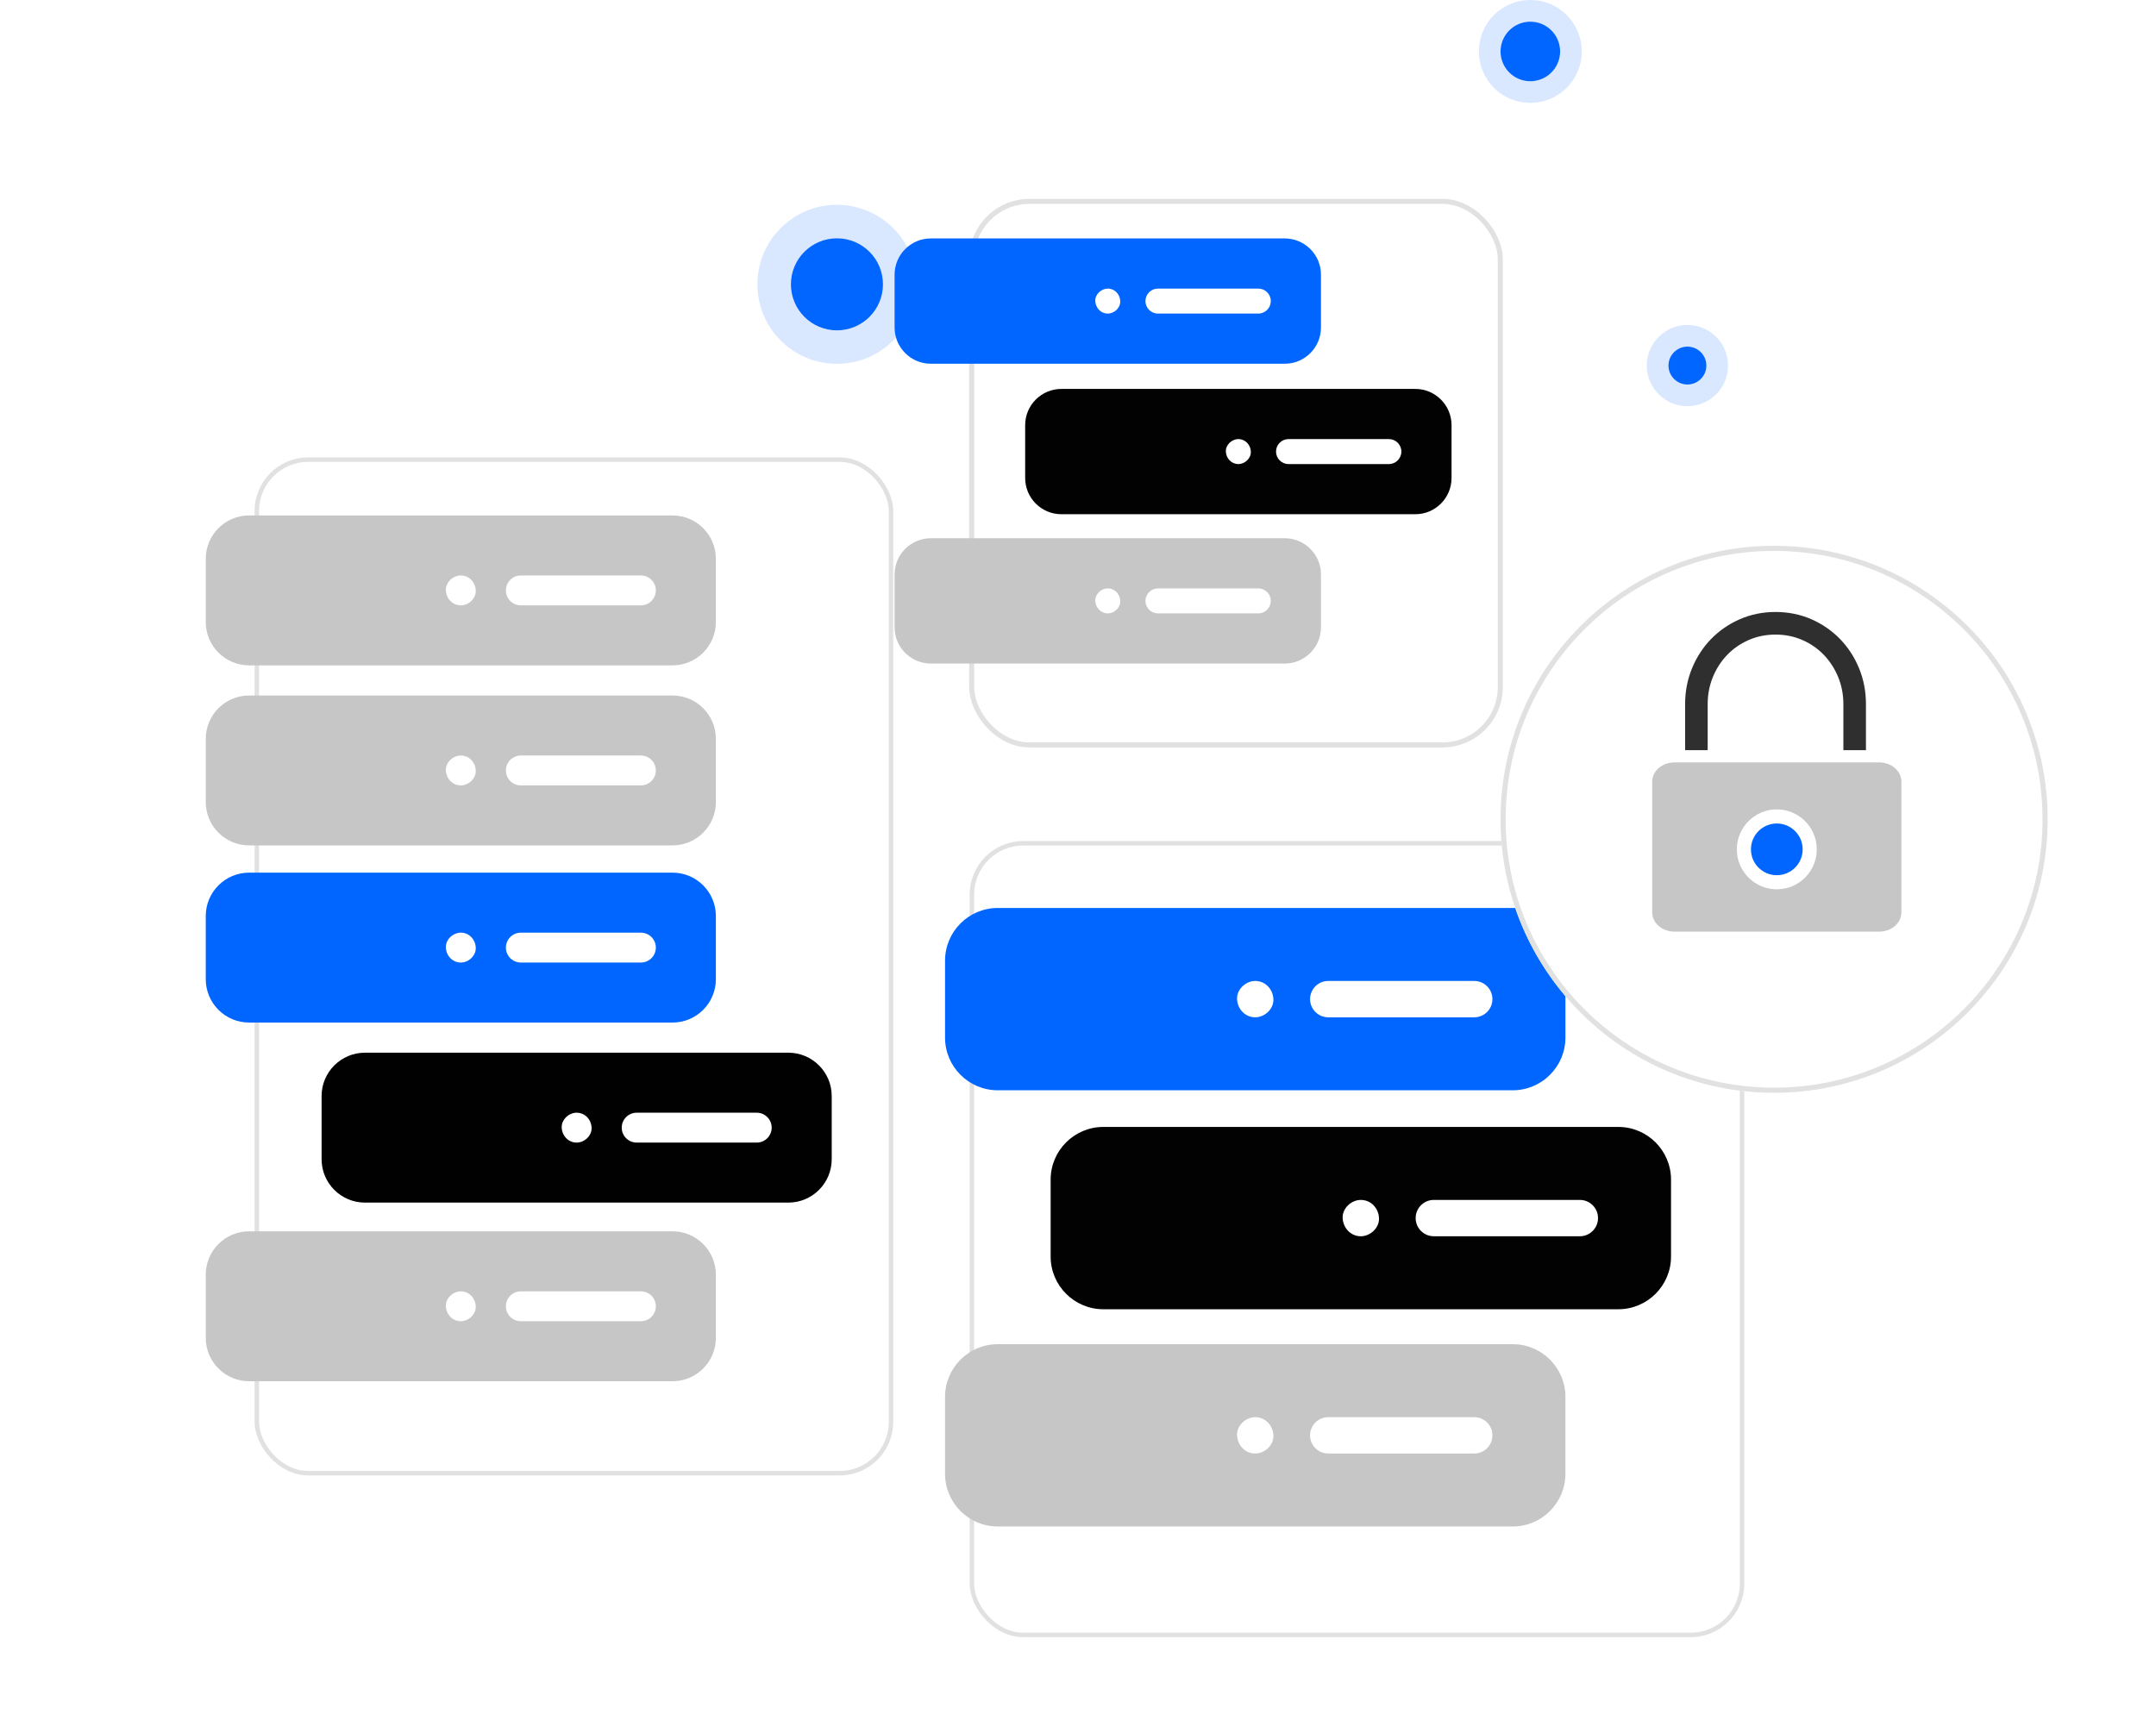 <svg width="398" height="320" viewBox="0 0 398 320" fill="none" xmlns="http://www.w3.org/2000/svg">
<g filter="url(#filter0_d)">
<rect x="47" y="81.161" width="117.894" height="187.971" rx="9.893" fill="white"/>
<rect x="47.412" y="81.573" width="117.07" height="187.146" rx="9.481" stroke="#E1E1E1" stroke-width="0.824"/>
</g>
<g filter="url(#filter1_d)">
<rect x="178.909" y="33" width="98.51" height="101.299" rx="11.152" fill="white"/>
<rect x="179.374" y="33.465" width="97.581" height="100.369" rx="10.688" stroke="#E1E1E1" stroke-width="0.929"/>
</g>
<path d="M145.534 194.376H67.367C62.956 194.376 59.367 197.965 59.367 202.376V214.055C59.367 218.467 62.956 222.056 67.367 222.056H145.534C149.946 222.056 153.535 218.467 153.535 214.055V202.376C153.535 197.965 149.946 194.376 145.534 194.376ZM142.453 208.216C142.453 209.739 141.218 210.975 139.694 210.975H117.532C116.008 210.975 114.773 209.739 114.773 208.216C114.773 206.692 116.008 205.457 117.532 205.457H139.694C141.218 205.457 142.453 206.692 142.453 208.216ZM109.209 208.216C109.276 209.706 107.894 210.975 106.451 210.975C104.904 210.975 103.759 209.711 103.692 208.216C103.625 206.726 105.007 205.457 106.451 205.457C107.997 205.457 109.142 206.721 109.209 208.216Z" fill="#010101"/>
<g filter="url(#filter2_d)">
<path d="M145.534 128.421H67.367C62.956 128.421 59.367 132.01 59.367 136.422V148.101C59.367 152.512 62.956 156.101 67.367 156.101H145.534C149.946 156.101 153.535 152.512 153.535 148.101V136.422C153.535 132.01 149.946 128.421 145.534 128.421ZM142.453 142.261C142.453 143.785 141.218 145.02 139.694 145.02H117.532C116.008 145.02 114.773 143.785 114.773 142.261C114.773 140.737 116.008 139.502 117.532 139.502H139.694C141.218 139.502 142.453 140.737 142.453 142.261ZM109.209 142.261C109.276 143.751 107.894 145.02 106.451 145.02C104.904 145.02 103.759 143.756 103.692 142.261C103.625 140.771 105.007 139.502 106.451 139.502C107.997 139.502 109.142 140.766 109.209 142.261Z" fill="#C6C6C6"/>
</g>
<g filter="url(#filter3_d)">
<path d="M145.534 227.359H67.367C62.956 227.359 59.367 230.948 59.367 235.359V247.038C59.367 251.45 62.956 255.039 67.367 255.039H145.534C149.946 255.039 153.535 251.45 153.535 247.038V235.359C153.535 230.948 149.946 227.359 145.534 227.359ZM142.453 241.199C142.453 242.722 141.218 243.958 139.694 243.958H117.532C116.008 243.958 114.773 242.722 114.773 241.199C114.773 239.675 116.008 238.44 117.532 238.44H139.694C141.218 238.44 142.453 239.675 142.453 241.199ZM109.209 241.199C109.276 242.689 107.894 243.958 106.451 243.958C104.904 243.958 103.759 242.694 103.692 241.199C103.625 239.709 105.007 238.44 106.451 238.44C107.997 238.44 109.142 239.704 109.209 241.199Z" fill="#C6C6C6"/>
</g>
<g filter="url(#filter4_d)">
<path d="M145.534 161.131H67.367C62.956 161.131 59.367 164.72 59.367 169.132V180.811C59.367 185.222 62.956 188.811 67.367 188.811H145.534C149.946 188.811 153.535 185.222 153.535 180.811V169.132C153.535 164.72 149.946 161.131 145.534 161.131ZM142.453 174.971C142.453 176.495 141.218 177.73 139.694 177.73H117.532C116.008 177.73 114.773 176.495 114.773 174.971C114.773 173.448 116.008 172.212 117.532 172.212H139.694C141.218 172.212 142.453 173.448 142.453 174.971ZM109.209 174.971C109.276 176.461 107.894 177.73 106.451 177.73C104.904 177.73 103.759 176.466 103.692 174.971C103.625 173.481 105.007 172.212 106.451 172.212C107.997 172.212 109.142 173.477 109.209 174.971Z" fill="#0066FF"/>
</g>
<g filter="url(#filter5_d)">
<path d="M145.534 95.176H67.367C62.956 95.176 59.367 98.765 59.367 103.177V114.856C59.367 119.268 62.956 122.857 67.367 122.857H145.534C149.946 122.857 153.535 119.268 153.535 114.856V103.177C153.535 98.765 149.946 95.176 145.534 95.176ZM142.453 109.016C142.453 110.54 141.218 111.775 139.694 111.775H117.532C116.008 111.775 114.773 110.54 114.773 109.016C114.773 107.493 116.008 106.258 117.532 106.258H139.694C141.218 106.258 142.453 107.493 142.453 109.016ZM109.209 109.016C109.276 110.506 107.894 111.775 106.451 111.775C104.904 111.775 103.759 110.511 103.692 109.016C103.625 107.526 105.007 106.258 106.451 106.258C107.997 106.258 109.142 107.522 109.209 109.016Z" fill="#C6C6C6"/>
</g>
<g filter="url(#filter6_d)">
<rect x="179" y="152" width="143" height="147" rx="9.893" fill="white"/>
<rect x="179.412" y="152.412" width="142.176" height="146.176" rx="9.481" stroke="#E1E1E1" stroke-width="0.824"/>
</g>
<path d="M298.743 208.084H203.679C198.314 208.084 193.949 212.449 193.949 217.814V232.018C193.949 237.383 198.314 241.748 203.679 241.748H298.743C304.108 241.748 308.473 237.383 308.473 232.018V217.814C308.473 212.449 304.108 208.084 298.743 208.084ZM294.996 224.916C294.996 226.769 293.494 228.271 291.641 228.271H264.688C262.835 228.271 261.333 226.769 261.333 224.916C261.333 223.063 262.835 221.561 264.688 221.561H291.641C293.494 221.561 294.996 223.063 294.996 224.916ZM254.566 224.916C254.648 226.728 252.966 228.271 251.211 228.271C249.33 228.271 247.937 226.734 247.856 224.916C247.775 223.104 249.456 221.561 251.211 221.561C253.092 221.561 254.485 223.098 254.566 224.916Z" fill="#020202"/>
<g filter="url(#filter7_d)">
<path d="M298.743 248.198H203.679C198.314 248.198 193.949 252.562 193.949 257.928V272.131C193.949 277.496 198.314 281.861 203.679 281.861H298.743C304.108 281.861 308.473 277.496 308.473 272.131V257.928C308.473 252.562 304.108 248.198 298.743 248.198ZM294.996 265.029C294.996 266.882 293.494 268.385 291.641 268.385H264.688C262.835 268.385 261.333 266.882 261.333 265.029C261.333 263.176 262.835 261.674 264.688 261.674H291.641C293.494 261.674 294.996 263.176 294.996 265.029ZM254.566 265.029C254.648 266.841 252.966 268.385 251.211 268.385C249.33 268.385 247.937 266.847 247.856 265.029C247.775 263.217 249.456 261.674 251.211 261.674C253.092 261.674 254.485 263.211 254.566 265.029Z" fill="#C6C6C6"/>
</g>
<g filter="url(#filter8_d)">
<path d="M298.743 167.654H203.679C198.314 167.654 193.949 172.019 193.949 177.384V191.587C193.949 196.953 198.314 201.317 203.679 201.317H298.743C304.108 201.317 308.473 196.953 308.473 191.587V177.384C308.473 172.019 304.108 167.654 298.743 167.654ZM294.996 184.486C294.996 186.339 293.494 187.841 291.641 187.841H264.688C262.835 187.841 261.333 186.339 261.333 184.486C261.333 182.633 262.835 181.13 264.688 181.13H291.641C293.494 181.13 294.996 182.633 294.996 184.486ZM254.566 184.486C254.648 186.298 252.966 187.841 251.211 187.841C249.33 187.841 247.937 186.303 247.856 184.486C247.775 182.674 249.456 181.13 251.211 181.13C253.092 181.13 254.485 182.668 254.566 184.486Z" fill="#0066FF"/>
</g>
<path d="M261.269 71.813H195.933C192.246 71.813 189.246 74.813 189.246 78.501V88.263C189.246 91.95 192.246 94.95 195.933 94.95H261.269C264.956 94.95 267.956 91.95 267.956 88.263V78.501C267.956 74.813 264.956 71.813 261.269 71.813ZM258.694 83.382C258.694 84.655 257.662 85.688 256.388 85.688H237.863C236.59 85.688 235.557 84.655 235.557 83.382C235.557 82.108 236.59 81.076 237.863 81.076H256.388C257.662 81.076 258.694 82.108 258.694 83.382ZM230.907 83.382C230.963 84.627 229.807 85.688 228.601 85.688C227.308 85.688 226.351 84.631 226.295 83.382C226.239 82.136 227.395 81.076 228.601 81.076C229.894 81.076 230.851 82.132 230.907 83.382Z" fill="#020202"/>
<g filter="url(#filter9_d)">
<path d="M261.269 99.383H195.933C192.246 99.383 189.246 102.383 189.246 106.07V115.832C189.246 119.52 192.246 122.519 195.933 122.519H261.269C264.956 122.519 267.956 119.52 267.956 115.832V106.07C267.956 102.383 264.956 99.383 261.269 99.383ZM258.694 110.951C258.694 112.225 257.662 113.257 256.388 113.257H237.863C236.59 113.257 235.557 112.225 235.557 110.951C235.557 109.678 236.59 108.645 237.863 108.645H256.388C257.662 108.645 258.694 109.678 258.694 110.951ZM230.907 110.951C230.963 112.197 229.807 113.257 228.601 113.257C227.308 113.257 226.351 112.201 226.295 110.951C226.239 109.706 227.395 108.645 228.601 108.645C229.894 108.645 230.851 109.702 230.907 110.951Z" fill="#C6C6C6"/>
</g>
<g filter="url(#filter10_d)">
<path d="M261.269 44.026H195.933C192.246 44.026 189.246 47.026 189.246 50.713V60.475C189.246 64.163 192.246 67.163 195.933 67.163H261.269C264.956 67.163 267.956 64.163 267.956 60.475V50.713C267.956 47.026 264.956 44.026 261.269 44.026ZM258.694 55.594C258.694 56.868 257.662 57.9 256.388 57.9H237.863C236.59 57.9 235.557 56.868 235.557 55.594C235.557 54.321 236.59 53.288 237.863 53.288H256.388C257.662 53.288 258.694 54.321 258.694 55.594ZM230.907 55.594C230.963 56.84 229.807 57.9 228.601 57.9C227.308 57.9 226.351 56.844 226.295 55.594C226.239 54.349 227.395 53.288 228.601 53.288C229.894 53.288 230.851 54.345 230.907 55.594Z" fill="#0066FF"/>
</g>
<circle cx="154.5" cy="52.5" r="8.5" fill="#0066FF"/>
<circle cx="154.5" cy="52.5" r="11.591" stroke="#0066FF" stroke-opacity="0.15" stroke-width="6.182"/>
<circle cx="282.5" cy="9.5" r="5.5" fill="#0066FF"/>
<circle cx="282.5" cy="9.5" r="7.5" stroke="#0066FF" stroke-opacity="0.15" stroke-width="4"/>
<circle cx="311.5" cy="67.5" r="3.5" fill="#0066FF"/>
<circle cx="311.5" cy="67.5" r="5.5" stroke="#0066FF" stroke-opacity="0.15" stroke-width="4"/>
<g filter="url(#filter11_d)">
<circle cx="327.5" cy="147.5" r="50.5" fill="white"/>
<circle cx="327.5" cy="147.5" r="50.028" stroke="#E1E1E1" stroke-width="0.945"/>
</g>
<g clip-path="url(#clip0)">
<path d="M311.075 138.519V130.02C311.075 127.672 311.498 125.467 312.347 123.404C313.196 121.341 314.368 119.537 315.866 117.991C317.364 116.45 319.132 115.232 321.163 114.34C323.199 113.448 325.399 113 327.768 113C330.137 113 332.337 113.448 334.368 114.335C336.4 115.226 338.167 116.445 339.665 117.986C341.164 119.531 342.34 121.336 343.184 123.399C344.034 125.461 344.456 127.667 344.456 130.015V138.514L311.075 138.519ZM315.249 138.519H340.288V130.02C340.288 128.258 339.971 126.601 339.343 125.05C338.71 123.499 337.835 122.132 336.716 120.956C335.598 119.785 334.268 118.856 332.738 118.186C331.203 117.511 329.546 117.173 327.763 117.173C325.98 117.173 324.323 117.511 322.788 118.186C321.258 118.861 319.928 119.785 318.81 120.956C317.691 122.127 316.816 123.494 316.182 125.05C315.555 126.606 315.238 128.263 315.238 130.02V138.519H315.249Z" fill="#2F2F2F"/>
</g>
<path d="M346.884 172.019H309.116C306.845 172.019 305 170.438 305 168.483V144.309C305 142.359 306.84 140.773 309.116 140.773H346.884C349.155 140.773 351 142.354 351 144.309V168.483C351 170.438 349.16 172.019 346.884 172.019Z" fill="#C6C6C6"/>
<circle cx="328" cy="156.83" r="7.377" fill="white"/>
<circle cx="328" cy="156.83" r="4.774" fill="#0066FF"/>
<defs>
<filter id="filter0_d" x="29.687" y="67.145" width="152.52" height="222.597" filterUnits="userSpaceOnUse" color-interpolation-filters="sRGB">
<feFlood flood-opacity="0" result="BackgroundImageFix"/>
<feColorMatrix in="SourceAlpha" type="matrix" values="0 0 0 0 0 0 0 0 0 0 0 0 0 0 0 0 0 0 127 0"/>
<feMorphology radius="4.947" operator="dilate" in="SourceAlpha" result="effect1_dropShadow"/>
<feOffset dy="3.298"/>
<feGaussianBlur stdDeviation="6.183"/>
<feColorMatrix type="matrix" values="0 0 0 0 0 0 0 0 0 0 0 0 0 0 0 0 0 0 0.05 0"/>
<feBlend mode="normal" in2="BackgroundImageFix" result="effect1_dropShadow"/>
<feBlend mode="normal" in="SourceGraphic" in2="effect1_dropShadow" result="shape"/>
</filter>
<filter id="filter1_d" x="159.393" y="17.201" width="137.543" height="140.331" filterUnits="userSpaceOnUse" color-interpolation-filters="sRGB">
<feFlood flood-opacity="0" result="BackgroundImageFix"/>
<feColorMatrix in="SourceAlpha" type="matrix" values="0 0 0 0 0 0 0 0 0 0 0 0 0 0 0 0 0 0 127 0"/>
<feMorphology radius="5.576" operator="dilate" in="SourceAlpha" result="effect1_dropShadow"/>
<feOffset dy="3.717"/>
<feGaussianBlur stdDeviation="6.97"/>
<feColorMatrix type="matrix" values="0 0 0 0 0 0 0 0 0 0 0 0 0 0 0 0 0 0 0.05 0"/>
<feBlend mode="normal" in2="BackgroundImageFix" result="effect1_dropShadow"/>
<feBlend mode="normal" in="SourceGraphic" in2="effect1_dropShadow" result="shape"/>
</filter>
<filter id="filter2_d" x="0.5" y="90.939" width="169.132" height="102.644" filterUnits="userSpaceOnUse" color-interpolation-filters="sRGB">
<feFlood flood-opacity="0" result="BackgroundImageFix"/>
<feColorMatrix in="SourceAlpha" type="matrix" values="0 0 0 0 0 0 0 0 0 0 0 0 0 0 0 0 0 0 127 0"/>
<feMorphology radius="3.039" operator="erode" in="SourceAlpha" result="effect1_dropShadow"/>
<feOffset dx="-21.384"/>
<feGaussianBlur stdDeviation="20.261"/>
<feColorMatrix type="matrix" values="0 0 0 0 0 0 0 0 0 0 0 0 0 0 0 0 0 0 0.12 0"/>
<feBlend mode="normal" in2="BackgroundImageFix" result="effect1_dropShadow"/>
<feBlend mode="normal" in="SourceGraphic" in2="effect1_dropShadow" result="shape"/>
</filter>
<filter id="filter3_d" x="0.5" y="189.877" width="169.132" height="102.644" filterUnits="userSpaceOnUse" color-interpolation-filters="sRGB">
<feFlood flood-opacity="0" result="BackgroundImageFix"/>
<feColorMatrix in="SourceAlpha" type="matrix" values="0 0 0 0 0 0 0 0 0 0 0 0 0 0 0 0 0 0 127 0"/>
<feMorphology radius="3.039" operator="erode" in="SourceAlpha" result="effect1_dropShadow"/>
<feOffset dx="-21.384"/>
<feGaussianBlur stdDeviation="20.261"/>
<feColorMatrix type="matrix" values="0 0 0 0 0 0 0 0 0 0 0 0 0 0 0 0 0 0 0.12 0"/>
<feBlend mode="normal" in2="BackgroundImageFix" result="effect1_dropShadow"/>
<feBlend mode="normal" in="SourceGraphic" in2="effect1_dropShadow" result="shape"/>
</filter>
<filter id="filter4_d" x="0.5" y="123.649" width="169.132" height="102.644" filterUnits="userSpaceOnUse" color-interpolation-filters="sRGB">
<feFlood flood-opacity="0" result="BackgroundImageFix"/>
<feColorMatrix in="SourceAlpha" type="matrix" values="0 0 0 0 0 0 0 0 0 0 0 0 0 0 0 0 0 0 127 0"/>
<feMorphology radius="3.039" operator="erode" in="SourceAlpha" result="effect1_dropShadow"/>
<feOffset dx="-21.384"/>
<feGaussianBlur stdDeviation="20.261"/>
<feColorMatrix type="matrix" values="0 0 0 0 0 0 0 0 0 0 0 0 0 0 0 0 0 0 0.12 0"/>
<feBlend mode="normal" in2="BackgroundImageFix" result="effect1_dropShadow"/>
<feBlend mode="normal" in="SourceGraphic" in2="effect1_dropShadow" result="shape"/>
</filter>
<filter id="filter5_d" x="0.5" y="57.694" width="169.132" height="102.644" filterUnits="userSpaceOnUse" color-interpolation-filters="sRGB">
<feFlood flood-opacity="0" result="BackgroundImageFix"/>
<feColorMatrix in="SourceAlpha" type="matrix" values="0 0 0 0 0 0 0 0 0 0 0 0 0 0 0 0 0 0 127 0"/>
<feMorphology radius="3.039" operator="erode" in="SourceAlpha" result="effect1_dropShadow"/>
<feOffset dx="-21.384"/>
<feGaussianBlur stdDeviation="20.261"/>
<feColorMatrix type="matrix" values="0 0 0 0 0 0 0 0 0 0 0 0 0 0 0 0 0 0 0.12 0"/>
<feBlend mode="normal" in2="BackgroundImageFix" result="effect1_dropShadow"/>
<feBlend mode="normal" in="SourceGraphic" in2="effect1_dropShadow" result="shape"/>
</filter>
<filter id="filter6_d" x="161.687" y="137.985" width="177.626" height="181.626" filterUnits="userSpaceOnUse" color-interpolation-filters="sRGB">
<feFlood flood-opacity="0" result="BackgroundImageFix"/>
<feColorMatrix in="SourceAlpha" type="matrix" values="0 0 0 0 0 0 0 0 0 0 0 0 0 0 0 0 0 0 127 0"/>
<feMorphology radius="4.947" operator="dilate" in="SourceAlpha" result="effect1_dropShadow"/>
<feOffset dy="3.298"/>
<feGaussianBlur stdDeviation="6.183"/>
<feColorMatrix type="matrix" values="0 0 0 0 0 0 0 0 0 0 0 0 0 0 0 0 0 0 0.05 0"/>
<feBlend mode="normal" in2="BackgroundImageFix" result="effect1_dropShadow"/>
<feBlend mode="normal" in="SourceGraphic" in2="effect1_dropShadow" result="shape"/>
</filter>
<filter id="filter7_d" x="140.289" y="214.03" width="182.858" height="101.998" filterUnits="userSpaceOnUse" color-interpolation-filters="sRGB">
<feFlood flood-opacity="0" result="BackgroundImageFix"/>
<feColorMatrix in="SourceAlpha" type="matrix" values="0 0 0 0 0 0 0 0 0 0 0 0 0 0 0 0 0 0 127 0"/>
<feMorphology radius="2.77" operator="erode" in="SourceAlpha" result="effect1_dropShadow"/>
<feOffset dx="-19.493"/>
<feGaussianBlur stdDeviation="18.469"/>
<feColorMatrix type="matrix" values="0 0 0 0 0 0 0 0 0 0 0 0 0 0 0 0 0 0 0.12 0"/>
<feBlend mode="normal" in2="BackgroundImageFix" result="effect1_dropShadow"/>
<feBlend mode="normal" in="SourceGraphic" in2="effect1_dropShadow" result="shape"/>
</filter>
<filter id="filter8_d" x="140.289" y="133.486" width="182.858" height="101.998" filterUnits="userSpaceOnUse" color-interpolation-filters="sRGB">
<feFlood flood-opacity="0" result="BackgroundImageFix"/>
<feColorMatrix in="SourceAlpha" type="matrix" values="0 0 0 0 0 0 0 0 0 0 0 0 0 0 0 0 0 0 127 0"/>
<feMorphology radius="2.77" operator="erode" in="SourceAlpha" result="effect1_dropShadow"/>
<feOffset dx="-19.493"/>
<feGaussianBlur stdDeviation="18.469"/>
<feColorMatrix type="matrix" values="0 0 0 0 0 0 0 0 0 0 0 0 0 0 0 0 0 0 0.12 0"/>
<feBlend mode="normal" in2="BackgroundImageFix" result="effect1_dropShadow"/>
<feBlend mode="normal" in="SourceGraphic" in2="effect1_dropShadow" result="shape"/>
</filter>
<filter id="filter9_d" x="122.889" y="57.131" width="163.214" height="107.64" filterUnits="userSpaceOnUse" color-interpolation-filters="sRGB">
<feFlood flood-opacity="0" result="BackgroundImageFix"/>
<feColorMatrix in="SourceAlpha" type="matrix" values="0 0 0 0 0 0 0 0 0 0 0 0 0 0 0 0 0 0 127 0"/>
<feMorphology radius="3.426" operator="erode" in="SourceAlpha" result="effect1_dropShadow"/>
<feOffset dx="-24.105"/>
<feGaussianBlur stdDeviation="22.839"/>
<feColorMatrix type="matrix" values="0 0 0 0 0 0 0 0 0 0 0 0 0 0 0 0 0 0 0.12 0"/>
<feBlend mode="normal" in2="BackgroundImageFix" result="effect1_dropShadow"/>
<feBlend mode="normal" in="SourceGraphic" in2="effect1_dropShadow" result="shape"/>
</filter>
<filter id="filter10_d" x="122.889" y="1.774" width="163.214" height="107.64" filterUnits="userSpaceOnUse" color-interpolation-filters="sRGB">
<feFlood flood-opacity="0" result="BackgroundImageFix"/>
<feColorMatrix in="SourceAlpha" type="matrix" values="0 0 0 0 0 0 0 0 0 0 0 0 0 0 0 0 0 0 127 0"/>
<feMorphology radius="3.426" operator="erode" in="SourceAlpha" result="effect1_dropShadow"/>
<feOffset dx="-24.105"/>
<feGaussianBlur stdDeviation="22.839"/>
<feColorMatrix type="matrix" values="0 0 0 0 0 0 0 0 0 0 0 0 0 0 0 0 0 0 0.12 0"/>
<feBlend mode="normal" in2="BackgroundImageFix" result="effect1_dropShadow"/>
<feBlend mode="normal" in="SourceGraphic" in2="effect1_dropShadow" result="shape"/>
</filter>
<filter id="filter11_d" x="257.164" y="80.942" width="140.673" height="140.673" filterUnits="userSpaceOnUse" color-interpolation-filters="sRGB">
<feFlood flood-opacity="0" result="BackgroundImageFix"/>
<feColorMatrix in="SourceAlpha" type="matrix" values="0 0 0 0 0 0 0 0 0 0 0 0 0 0 0 0 0 0 127 0"/>
<feMorphology radius="5.668" operator="dilate" in="SourceAlpha" result="effect1_dropShadow"/>
<feOffset dy="3.778"/>
<feGaussianBlur stdDeviation="7.084"/>
<feColorMatrix type="matrix" values="0 0 0 0 0 0 0 0 0 0 0 0 0 0 0 0 0 0 0.05 0"/>
<feBlend mode="normal" in2="BackgroundImageFix" result="effect1_dropShadow"/>
<feBlend mode="normal" in="SourceGraphic" in2="effect1_dropShadow" result="shape"/>
</filter>
<clipPath id="clip0">
<rect width="33.386" height="25.519" fill="white" transform="translate(311.075 113)"/>
</clipPath>
</defs>
</svg>
